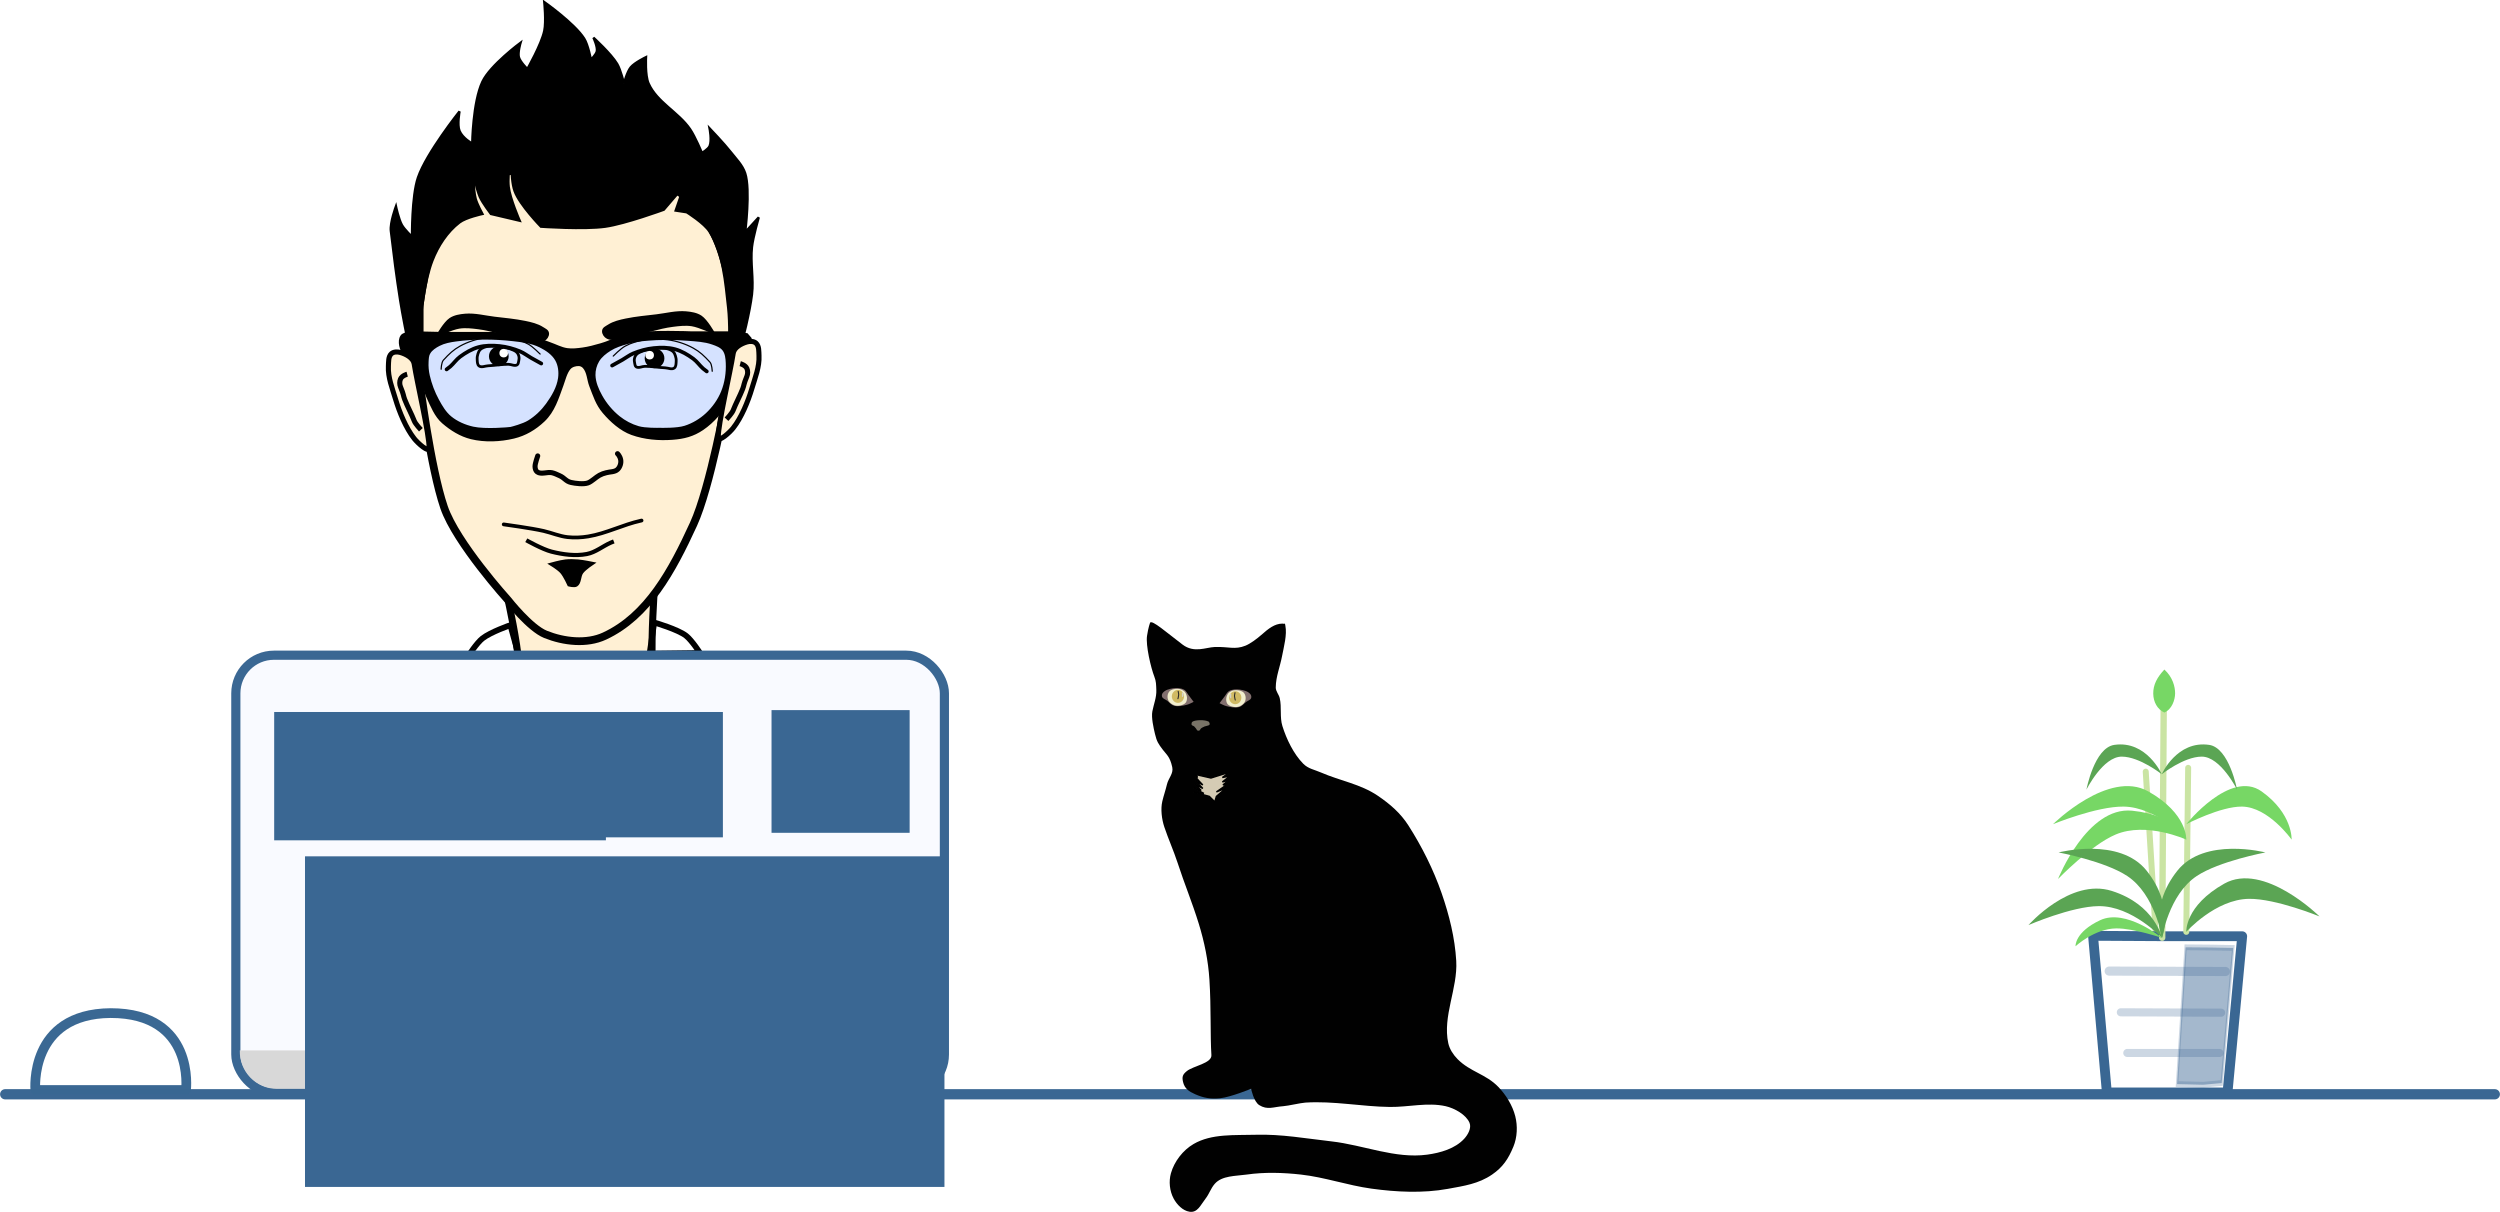<?xml version="1.0" encoding="UTF-8" standalone="no"?>
<!-- Created with Inkscape (http://www.inkscape.org/) -->

<svg
   xmlns:dc="http://purl.org/dc/elements/1.1/"
   xmlns:cc="http://creativecommons.org/ns#"
   xmlns:rdf="http://www.w3.org/1999/02/22-rdf-syntax-ns#"
   xmlns:svg="http://www.w3.org/2000/svg"
   xmlns="http://www.w3.org/2000/svg"
   xmlns:sodipodi="http://sodipodi.sourceforge.net/DTD/sodipodi-0.dtd"
   xmlns:inkscape="http://www.inkscape.org/namespaces/inkscape"
   width="503.492mm"
   height="244.068mm"
   viewBox="0 0 503.492 244.068"
   version="1.1"
   id="svg8"
   inkscape:version="0.92.4 (unknown)"
   sodipodi:docname="web-developer.svg">
  <defs
     id="defs2">
    <filter
       inkscape:collect="always"
       style="color-interpolation-filters:sRGB"
       id="filter4618"
       x="-0.037"
       width="1.073"
       y="-0.035"
       height="1.071">
      <feGaussianBlur
         inkscape:collect="always"
         stdDeviation="0.058"
         id="feGaussianBlur4620" />
    </filter>
  </defs>
  <sodipodi:namedview
     id="base"
     pagecolor="#ffffff"
     bordercolor="#666666"
     borderopacity="1.0"
     inkscape:pageopacity="0.0"
     inkscape:pageshadow="2"
     inkscape:zoom="0.175"
     inkscape:cx="376.73728"
     inkscape:cy="639.84428"
     inkscape:document-units="mm"
     inkscape:current-layer="layer1"
     showgrid="false"
     inkscape:window-width="1920"
     inkscape:window-height="1031"
     inkscape:window-x="0"
     inkscape:window-y="25"
     inkscape:window-maximized="1"
     units="mm"
     fit-margin-top="0"
     fit-margin-left="0"
     fit-margin-right="0"
     fit-margin-bottom="0" />
  <g
     inkscape:label="Layer 1"
     inkscape:groupmode="layer"
     id="layer1"
     transform="translate(-49.296,192.79)">
    <g
       id="g1097"
       transform="matrix(0.365,0,0,0.365,82.348,-93.688)">
      <path
         sodipodi:nodetypes="csccsc"
         inkscape:connector-curvature="0"
         id="path1054"
         d="m 189.834,59.696 c 0,0 5.16,23.358 5.883,35.248 0.497,8.189 -1.083,24.589 -1.083,24.589 l 77.981,-2.138 c 0,0 -2.823,-16.332 -3.249,-24.589 -0.662,-12.817 1.083,-38.487 1.083,-38.487"
         style="fill:#fff0d4;fill-opacity:1;stroke:#000000;stroke-width:3.89;stroke-linecap:butt;stroke-linejoin:miter;stroke-miterlimit:4;stroke-dasharray:none;stroke-opacity:1" />
      <path
         sodipodi:nodetypes="sssccscssscsss"
         inkscape:connector-curvature="0"
         id="path846"
         d="m 257.939,-177.782 c -20.133,-5.576 -42.065,-3.434 -62.672,0 -11.38,1.897 -24.598,3.05 -32.739,11.225 -15.794,15.859 -21.514,63.607 -21.514,63.607 v 42.093 c 0,0 5.933,47.258 13.436,69.219 6.742,19.736 35.385,51.333 35.385,51.333 0,0 11.997,15.333 20.626,18.821 10.066,4.07 22.714,5.513 32.559,0.935 C 266.857,68.369 280.287,43.485 292.094,17.717 c 9.353,-20.411 18.227,-70.155 18.227,-70.155 0,0 6.304,-38.364 2.806,-57.059 -3.014,-16.107 -7.214,-33.303 -17.773,-45.835 -9.371,-11.123 -23.399,-18.567 -37.416,-22.45 z"
         style="fill:#fff0d4;fill-opacity:1;stroke:#000000;stroke-width:4.281;stroke-linecap:butt;stroke-linejoin:miter;stroke-miterlimit:4;stroke-dasharray:none;stroke-opacity:1" />
      <path
         sodipodi:nodetypes="csscscscscscscscscscscscsscscssccsscsscccccscscsccscscssc"
         inkscape:connector-curvature="0"
         id="path848"
         d="m 139.611,-58.518 c 0,0 -6.804,-31.218 -9.354,-47.238 -2.015,-12.659 -3.645,-25.561 -5.145,-38.351 -0.538,-4.585 2.806,-13.563 2.806,-13.563 0,0 1.522,7.145 3.274,10.289 1.399,2.511 5.612,6.548 5.612,6.548 0,0 -0.283,-22.364 3.274,-32.739 4.657,-13.584 22.917,-36.481 22.917,-36.481 0,0 -1.372,7.444 0,10.757 1.687,4.074 7.016,7.015 7.016,7.015 0,0 0.285,-22.838 5.612,-34.142 4.279,-9.079 21.046,-21.514 21.046,-21.514 0,0 -1.6,5.366 -0.935,7.951 0.668,2.598 4.677,6.548 4.677,6.548 0,0 7.76,-13.537 9.354,-21.047 1.1,-5.185 0,-15.902 0,-15.902 0,0 16.625,11.749 21.982,20.111 2.207,3.446 3.742,11.692 3.742,11.692 0,0 2.928,-2.806 3.274,-4.677 0.468,-2.528 -1.871,-7.483 -1.871,-7.483 0,0 9.777,8.895 13.096,14.499 1.934,3.267 3.742,10.757 3.742,10.757 0,0 1.694,-6.409 3.742,-8.886 2.148,-2.6 8.419,-5.612 8.419,-5.612 0,0 -0.562,10.059 1.403,14.499 4.601,10.395 16.496,15.875 22.917,25.256 2.757,4.027 6.548,13.096 6.548,13.096 0,0 3.44,-2.029 4.209,-3.742 1.341,-2.987 0,-9.822 0,-9.822 0,0 8.091,8.483 11.692,13.096 2.901,3.715 6.492,7.211 7.951,11.692 2.994,9.196 -1e-4,32.505 -1e-4,32.505 l 7.483,-8.185 c 0,0 -3.114,10.808 -3.742,16.369 -0.979,8.675 1.058,17.525 0,26.191 -2.356,19.292 -14.031,56.592 -14.031,56.592 0,0 2.738,-32.836 0.935,-49.108 -1.591,-14.356 -2.709,-29.798 -10.289,-42.093 -2.902,-4.707 -12.628,-10.757 -12.628,-10.757 l -6.08,-0.935 4.677,-13.563 v 0 l -11.225,13.096 c 0,0 -21.183,7.779 -32.271,9.354 -11.731,1.666 -35.545,0 -35.545,0 0,0 -11.733,-11.989 -14.499,-19.643 -2.76,-7.637 -1.403,-24.32 -1.403,-24.32 0,0 -2.712,14.676 -1.871,21.982 0.75,6.514 6.08,18.708 6.08,18.708 l -15.902,-3.742 c 0,0 -4.569,-5.956 -6.08,-9.354 -1.967,-4.423 -3.742,-14.031 -3.742,-14.031 0,0 0.135,10.119 1.403,14.966 0.777,2.971 3.742,8.419 3.742,8.419 0,0 -9.065,1.947 -12.628,4.677 -6.834,5.235 -11.857,13.019 -14.966,21.046 -8.396,21.674 -8.419,69.219 -8.419,69.219 z"
         style="fill:#000000;fill-opacity:1;stroke:#000000;stroke-width:1.31px;stroke-linecap:butt;stroke-linejoin:miter;stroke-opacity:1" />
      <g
         id="g1064">
        <path
           style="fill:#000000;fill-opacity:1;stroke:#000000;stroke-width:1.31px;stroke-linecap:butt;stroke-linejoin:miter;stroke-opacity:1"
           d="m 131.055,-86.056 c -1.978,2.954 -0.308,7.424 1.323,10.583 1.647,3.189 6.116,4.183 7.937,7.276 2.876,4.884 2.59,10.395 4.961,15.544 2.278,4.947 4.475,10.663 8.599,14.221 4.517,3.897 9.748,7.18 15.543,8.599 7.495,1.835 15.977,1.47 23.481,-0.331 6.376,-1.53 11.769,-4.757 16.536,-9.26 5.566,-5.258 7.609,-12.325 10.252,-19.512 1.082,-2.943 1.962,-6.85 3.968,-9.26 1.205,-1.448 3.41,-2.083 5.292,-1.984 0.985,0.052 1.993,0.584 2.646,1.323 2.402,2.716 2.317,6.875 3.638,10.252 2.141,5.473 3.485,10.061 7.276,14.551 4.063,4.813 9.616,9.774 15.543,11.906 7.102,2.555 14.962,3.208 22.488,2.646 6.267,-0.468 11.337,-1.76 16.536,-5.291 5.927,-4.027 11.505,-10.381 14.551,-16.866 2.217,-4.719 2.52,-10.12 3.638,-15.213 0.241,-1.098 0.093,-2.337 0.661,-3.307 1.541,-2.631 5.566,-3.234 6.945,-5.953 1.301,-2.564 0.661,-8.599 0.661,-8.599 l -1.984,-2.315 -8.268,-0.992 H 290.789 c 0,0 -22.441,-0.988 -33.402,0.992 -5.729,1.035 -10.938,4.022 -16.536,5.622 -3.265,0.934 -6.556,1.862 -9.921,2.315 -2.843,0.383 -5.761,0.75 -8.599,0.331 -3.345,-0.495 -6.388,-2.221 -9.591,-3.307 -3.632,-1.231 -7.178,-2.771 -10.914,-3.638 -4.009,-0.93 -8.133,-1.337 -12.236,-1.654 -5.607,-0.433 -16.866,-0.331 -16.866,-0.331 h -19.843 l -14.551,-0.331 c 0,0 -5.877,-0.104 -7.276,1.984 z"
           id="path853"
           inkscape:connector-curvature="0"
           sodipodi:nodetypes="sssssssssssssssssssssccccssssssscccs" />
        <path
           style="fill:#d5e2ff;fill-opacity:1;stroke:#000000;stroke-width:1.31px;stroke-linecap:butt;stroke-linejoin:miter;stroke-opacity:1"
           d="m 146.268,-76.796 c 1.211,-2.014 3.365,-3.392 5.457,-4.465 2.844,-1.458 6.093,-2.055 9.26,-2.48 10.434,-1.401 21.121,-1.342 31.583,-0.165 5.062,0.569 10.322,1.202 14.882,3.472 3.468,1.727 7.007,4.077 8.929,7.441 1.691,2.958 2.118,6.711 1.654,10.087 -0.73,5.301 -3.637,10.22 -6.78,14.551 -2.702,3.725 -6.167,7.014 -10.087,9.425 -3,1.846 -9.095,3.472 -9.921,3.638 -0.827,0.165 -14.061,1.366 -20.835,-0.165 -4.45,-1.006 -8.872,-2.897 -12.402,-5.787 -3.019,-2.473 -5.08,-5.997 -6.945,-9.425 -2.309,-4.245 -4.052,-8.848 -5.126,-13.559 -0.566,-2.481 -0.802,-5.065 -0.661,-7.606 0.093,-1.684 0.123,-3.515 0.992,-4.961 z"
           id="path855"
           inkscape:connector-curvature="0"
           sodipodi:nodetypes="ssssssssssssssss" />
        <path
           style="fill:#d5e2ff;fill-opacity:1;stroke:#000000;stroke-width:1.31px;stroke-linecap:butt;stroke-linejoin:miter;stroke-opacity:1"
           d="m 239.464,-72.446 c 1.533,-2.554 4.031,-4.487 6.548,-6.08 2.837,-1.796 6.123,-2.825 9.354,-3.742 3.501,-0.993 7.131,-1.558 10.757,-1.871 7.533,-0.65 15.144,-0.572 22.683,0 4.639,0.352 9.407,0.565 13.797,2.105 2.208,0.774 4.664,1.645 6.08,3.508 1.51,1.987 1.756,4.756 1.871,7.249 0.247,5.364 -0.556,10.925 -2.572,15.902 -1.892,4.67 -4.954,8.972 -8.653,12.394 -3.386,3.132 -7.531,5.617 -11.926,7.016 -4.398,1.4 -12.628,1.169 -13.797,1.169 -1.169,0 -8.094,0.165 -11.926,-0.935 -3.887,-1.116 -7.603,-3.08 -10.757,-5.612 -3.969,-3.187 -7.35,-7.243 -9.822,-11.692 -1.951,-3.512 -3.627,-7.442 -3.742,-11.459 -0.078,-2.74 0.694,-5.6 2.105,-7.951 z"
           id="path857"
           inkscape:connector-curvature="0"
           sodipodi:nodetypes="sssssssssssssssss" />
      </g>
      <path
         sodipodi:nodetypes="cssssssssssc"
         inkscape:connector-curvature="0"
         id="path875"
         d="m 150.894,-86.526 c 0,0 7.739,-3.637 11.906,-4.299 3.486,-0.554 7.081,-0.109 10.583,0.331 8.067,1.013 15.789,3.971 23.811,5.291 4.048,0.667 8.539,3.101 12.236,1.323 1.295,-0.623 2.4,-2.203 2.315,-3.638 -0.093,-1.564 -1.663,-2.122 -2.976,-2.976 -2.779,-1.809 -6.342,-2.639 -9.591,-3.307 -5.559,-1.143 -11.232,-1.641 -16.866,-2.315 -5.391,-0.645 -10.795,-2.118 -16.205,-1.654 -2.851,0.245 -5.892,0.719 -8.268,2.315 -3.13,2.102 -6.945,8.929 -6.945,8.929 z"
         style="fill:#000000;fill-opacity:1;stroke:#000000;stroke-width:1.31px;stroke-linecap:butt;stroke-linejoin:miter;stroke-opacity:1" />
      <path
         style="fill:#000000;fill-opacity:1;stroke:#000000;stroke-width:1.31px;stroke-linecap:butt;stroke-linejoin:miter;stroke-opacity:1"
         d="m 303.136,-87.849 c 0,0 -7.739,-3.637 -11.906,-4.299 -3.486,-0.554 -7.081,-0.109 -10.583,0.331 -8.067,1.013 -15.789,3.971 -23.811,5.291 -4.048,0.667 -8.539,3.101 -12.236,1.323 -1.295,-0.623 -2.4,-2.203 -2.315,-3.638 0.093,-1.564 1.663,-2.122 2.976,-2.976 2.779,-1.809 6.342,-2.639 9.591,-3.307 5.559,-1.143 11.232,-1.641 16.866,-2.315 5.391,-0.645 10.795,-2.118 16.205,-1.654 2.851,0.245 5.892,0.719 8.268,2.315 3.13,2.102 6.945,8.929 6.945,8.929 z"
         id="path877"
         inkscape:connector-curvature="0"
         sodipodi:nodetypes="cssssssssssc" />
      <path
         sodipodi:nodetypes="cssssssssssc"
         inkscape:connector-curvature="0"
         id="path879"
         d="m 206.139,-19.947 c 0,0 -1.483,4.188 -1.472,5.766 0.01,1.086 0.293,2.4 1.169,3.04 2.208,1.611 5.514,-0.112 8.185,0.468 1.471,0.32 2.83,1.035 4.209,1.637 2.78,1.213 3.358,3.062 6.314,3.742 2.431,0.559 7.015,1.099 9.354,0.234 2.022,-0.748 4.409,-3.199 6.314,-4.209 1.57,-0.833 2.032,-0.917 3.742,-1.403 2.111,-0.601 4.756,-0.324 6.314,-1.871 1.33,-1.32 2.021,-3.544 1.637,-5.379 -0.442,-2.11 -1.729,-3.257 -1.729,-3.257"
         style="fill:none;stroke:#000000;stroke-width:2.796;stroke-linecap:round;stroke-linejoin:miter;stroke-miterlimit:4;stroke-dasharray:none;stroke-opacity:1" />
      <g
         transform="matrix(4.95,0,0,4.95,-2949.542,811.376)"
         id="g933">
        <path
           style="fill:none;stroke:#000000;stroke-width:0.137;stroke-linecap:round;stroke-linejoin:miter;stroke-miterlimit:4;stroke-dasharray:none;stroke-opacity:1"
           d="m 645.932,-179.075 c 0,0 0.811,-0.823 1.31,-1.099 0.687,-0.379 1.465,-0.597 2.24,-0.718 0.821,-0.128 1.669,-0.102 2.493,0 0.98,0.121 2.009,0.453 2.874,0.93 0.751,0.413 1.217,0.865 1.86,1.564 0.236,0.257 0.254,1.014 0.254,1.014"
           id="path885"
           inkscape:connector-curvature="0"
           sodipodi:nodetypes="csssssc" />
        <path
           style="fill:none;stroke:#000000;stroke-width:0.421;stroke-linecap:round;stroke-linejoin:miter;stroke-miterlimit:4;stroke-dasharray:none;stroke-opacity:1"
           d="m 645.805,-178.018 c 0,0 0.763,-0.418 1.141,-0.634 0.411,-0.235 0.788,-0.538 1.226,-0.718 0.726,-0.3 1.5,-0.513 2.282,-0.592 0.786,-0.079 1.605,-0.082 2.367,0.127 0.735,0.201 1.414,0.606 2.029,1.057 0.418,0.306 0.71,0.756 1.099,1.099 0.129,0.113 0.407,0.315 0.407,0.315"
           id="path887"
           inkscape:connector-curvature="0"
           sodipodi:nodetypes="cssssssc" />
        <path
           style="fill:none;stroke:#000000;stroke-width:0.311;stroke-linecap:butt;stroke-linejoin:miter;stroke-miterlimit:4;stroke-dasharray:none;stroke-opacity:1"
           d="m 648.553,-179.286 c -0.131,0.118 -0.213,0.293 -0.254,0.465 -0.042,0.178 -0.019,0.37 0.021,0.549 0.032,0.142 0.046,0.325 0.169,0.401 0.282,0.175 0.661,-0.065 0.993,-0.063 0.749,0.004 1.492,0.133 2.24,0.169 0.338,0.016 0.743,0.223 1.014,0.021 0.211,-0.157 0.194,-0.498 0.211,-0.761 0.013,-0.199 -0.023,-0.402 -0.085,-0.592 -0.051,-0.159 -0.119,-0.322 -0.232,-0.444 -0.119,-0.127 -0.281,-0.213 -0.444,-0.275 -0.267,-0.102 -0.559,-0.141 -0.845,-0.148 -0.561,-0.013 -1.564,0.211 -1.669,0.211 -0.106,0 -0.819,0.195 -1.12,0.465 z"
           id="path889"
           inkscape:connector-curvature="0"
           sodipodi:nodetypes="ssssssssssssss" />
        <circle
           style="fill:#000000;fill-opacity:1;stroke-width:0.311;stroke-linecap:round;stroke-miterlimit:4;stroke-dasharray:none"
           id="path891"
           cx="650.535"
           cy="-178.822"
           r="1.098" />
        <circle
           style="fill:#ffffff;fill-opacity:1;stroke-width:0.311;stroke-linecap:round;stroke-miterlimit:4;stroke-dasharray:none"
           id="path893"
           cx="649.99"
           cy="-179.173"
           r="0.478" />
      </g>
      <g
         transform="matrix(-4.95,0,0,4.95,3404.825,810.254)"
         id="g945">
        <path
           sodipodi:nodetypes="csssssc"
           inkscape:connector-curvature="0"
           id="path935"
           d="m 645.932,-179.075 c 0,0 0.811,-0.823 1.31,-1.099 0.687,-0.379 1.465,-0.597 2.24,-0.718 0.821,-0.128 1.669,-0.102 2.493,0 0.98,0.121 2.009,0.453 2.874,0.93 0.751,0.413 1.217,0.865 1.86,1.564 0.236,0.257 0.254,1.014 0.254,1.014"
           style="fill:none;stroke:#000000;stroke-width:0.137;stroke-linecap:round;stroke-linejoin:miter;stroke-miterlimit:4;stroke-dasharray:none;stroke-opacity:1" />
        <path
           sodipodi:nodetypes="cssssssc"
           inkscape:connector-curvature="0"
           id="path937"
           d="m 645.805,-178.018 c 0,0 0.763,-0.418 1.141,-0.634 0.411,-0.235 0.788,-0.538 1.226,-0.718 0.726,-0.3 1.5,-0.513 2.282,-0.592 0.786,-0.079 1.605,-0.082 2.367,0.127 0.735,0.201 1.414,0.606 2.029,1.057 0.418,0.306 0.71,0.756 1.099,1.099 0.129,0.113 0.407,0.315 0.407,0.315"
           style="fill:none;stroke:#000000;stroke-width:0.421;stroke-linecap:round;stroke-linejoin:miter;stroke-miterlimit:4;stroke-dasharray:none;stroke-opacity:1" />
        <path
           sodipodi:nodetypes="ssssssssssssss"
           inkscape:connector-curvature="0"
           id="path939"
           d="m 648.553,-179.286 c -0.131,0.118 -0.213,0.293 -0.254,0.465 -0.042,0.178 -0.019,0.37 0.021,0.549 0.032,0.142 0.046,0.325 0.169,0.401 0.282,0.175 0.661,-0.065 0.993,-0.063 0.749,0.004 1.492,0.133 2.24,0.169 0.338,0.016 0.743,0.223 1.014,0.021 0.211,-0.157 0.194,-0.498 0.211,-0.761 0.013,-0.199 -0.023,-0.402 -0.085,-0.592 -0.051,-0.159 -0.119,-0.322 -0.232,-0.444 -0.119,-0.127 -0.281,-0.213 -0.444,-0.275 -0.267,-0.102 -0.559,-0.141 -0.845,-0.148 -0.561,-0.013 -1.564,0.211 -1.669,0.211 -0.106,0 -0.819,0.195 -1.12,0.465 z"
           style="fill:none;stroke:#000000;stroke-width:0.311;stroke-linecap:butt;stroke-linejoin:miter;stroke-miterlimit:4;stroke-dasharray:none;stroke-opacity:1" />
        <circle
           r="1.098"
           cy="-178.822"
           cx="650.535"
           id="circle941"
           style="fill:#000000;fill-opacity:1;stroke-width:0.311;stroke-linecap:round;stroke-miterlimit:4;stroke-dasharray:none" />
        <circle
           r="0.478"
           cy="-179.173"
           cx="649.99"
           id="circle943"
           style="fill:#ffffff;fill-opacity:1;stroke-width:0.311;stroke-linecap:round;stroke-miterlimit:4;stroke-dasharray:none" />
      </g>
      <g
         style="fill:#fff0d4;fill-opacity:1"
         transform="matrix(4.95,0,0,4.95,-2949.542,811.376)"
         id="g971">
        <path
           sodipodi:nodetypes="ssssssss"
           inkscape:connector-curvature="0"
           id="path955"
           d="m 622.204,-179.475 c -0.324,-0.093 -0.752,-0.092 -1.002,0.134 -0.357,0.322 -0.308,0.923 -0.334,1.403 -0.066,1.233 0.447,2.491 0.798,3.675 0.422,1.423 1.16,3.221 2.079,4.387 0.392,0.497 1.648,1.647 1.659,1.014 0.025,-1.464 -1.338,-7.226 -1.664,-9.343 -0.101,-0.657 -0.898,-1.087 -1.537,-1.27 z"
           style="fill:#fff0d4;fill-opacity:1;stroke:#000000;stroke-width:0.565;stroke-linecap:butt;stroke-linejoin:miter;stroke-miterlimit:4;stroke-dasharray:none;stroke-opacity:1" />
        <path
           sodipodi:nodetypes="cssssc"
           inkscape:connector-curvature="0"
           id="path957"
           d="m 622.962,-177.054 c 0,0 -0.576,0.148 -0.746,0.538 -0.116,0.265 -0.111,0.601 0,0.869 0.401,0.97 0.289,0.944 0.468,1.403 0.317,0.818 0.752,1.587 1.069,2.405 0.127,0.328 0.736,0.979 0.736,0.979"
           style="fill:#fff0d4;fill-opacity:1;stroke:#000000;stroke-width:0.565;stroke-linecap:butt;stroke-linejoin:miter;stroke-miterlimit:4;stroke-dasharray:none;stroke-opacity:1" />
      </g>
      <path
         sodipodi:nodetypes="csssc"
         inkscape:connector-curvature="0"
         id="path963"
         d="m 199.84,26.578 c 0,0 8.962,5.045 13.89,6.284 6.322,1.589 13.108,2.54 19.512,1.323 4.796,-0.912 8.755,-4.329 13.229,-6.284 0.544,-0.238 1.653,-0.661 1.653,-0.661"
         style="fill:none;stroke:#000000;stroke-width:2.302;stroke-linecap:butt;stroke-linejoin:miter;stroke-miterlimit:4;stroke-dasharray:none;stroke-opacity:1" />
      <path
         sodipodi:nodetypes="csscsscsc"
         inkscape:connector-curvature="0"
         id="path965"
         d="m 213.039,39.698 c 0,0 5.561,-1.557 8.419,-1.871 2.286,-0.251 4.607,-0.187 6.899,4.9e-5 2.874,0.235 8.535,1.403 8.535,1.403 0,0 -4.578,3.003 -6.197,5.145 -1.568,2.074 -0.959,5.744 -3.157,7.132 -1.22,0.771 -4.326,-0.117 -4.326,-0.117 0,0 -2.276,-5.079 -4.092,-7.132 -1.678,-1.898 -6.08,-4.56 -6.08,-4.56 z"
         style="fill:#000000;fill-opacity:1;stroke:#000000;stroke-width:1.31px;stroke-linecap:butt;stroke-linejoin:miter;stroke-opacity:1" />
      <g
         style="fill:#fff0d4;fill-opacity:1"
         transform="matrix(-4.95,0,0,4.95,3401.535,805.558)"
         id="g977">
        <path
           style="fill:#fff0d4;fill-opacity:1;stroke:#000000;stroke-width:0.565;stroke-linecap:butt;stroke-linejoin:miter;stroke-miterlimit:4;stroke-dasharray:none;stroke-opacity:1"
           d="m 622.204,-179.475 c -0.324,-0.093 -0.752,-0.092 -1.002,0.134 -0.357,0.322 -0.308,0.923 -0.334,1.403 -0.066,1.233 0.447,2.491 0.798,3.675 0.422,1.423 1.16,3.221 2.079,4.387 0.392,0.497 1.648,1.647 1.659,1.014 0.025,-1.464 -1.338,-7.226 -1.664,-9.343 -0.101,-0.657 -0.898,-1.087 -1.537,-1.27 z"
           id="path973"
           inkscape:connector-curvature="0"
           sodipodi:nodetypes="ssssssss" />
        <path
           style="fill:#fff0d4;fill-opacity:1;stroke:#000000;stroke-width:0.565;stroke-linecap:butt;stroke-linejoin:miter;stroke-miterlimit:4;stroke-dasharray:none;stroke-opacity:1"
           d="m 622.962,-177.054 c 0,0 -0.576,0.148 -0.746,0.538 -0.116,0.265 -0.111,0.601 0,0.869 0.401,0.97 0.289,0.944 0.468,1.403 0.317,0.818 0.752,1.587 1.069,2.405 0.127,0.328 0.736,0.979 0.736,0.979"
           id="path975"
           inkscape:connector-curvature="0"
           sodipodi:nodetypes="cssssc" />
      </g>
      <path
         sodipodi:nodetypes="cssssc"
         inkscape:connector-curvature="0"
         id="path1052"
         d="m 187.384,17.832 c 0,0 15.248,2.065 22.014,3.623 4.437,1.022 8.703,2.906 13.229,3.402 3.759,0.412 7.607,0.231 11.339,-0.378 9.993,-1.631 19.215,-6.523 29.104,-8.693 0.87,-0.191 0,0 0,0"
         style="fill:none;stroke:#000000;stroke-width:2.065;stroke-linecap:round;stroke-linejoin:miter;stroke-miterlimit:4;stroke-dasharray:none;stroke-opacity:1" />
    </g>
    <path
       style="fill:none;stroke:#3a6793;stroke-width:2.065;stroke-linecap:round;stroke-linejoin:miter;stroke-miterlimit:4;stroke-dasharray:none;stroke-opacity:1"
       d="M 50.343,27.592 H 551.741"
       id="path4811"
       inkscape:connector-curvature="0" />
    <path
       style="fill:none;stroke:#000000;stroke-width:1.165;stroke-linecap:butt;stroke-linejoin:miter;stroke-miterlimit:4;stroke-dasharray:none;stroke-opacity:1"
       d="m 152.076,-66.887 c 0,0 -3.986,1.389 -5.613,2.673 -1.169,0.922 -2.806,3.475 -2.806,3.475 l 10.156,0.134 z"
       id="path4813"
       inkscape:connector-curvature="0"
       sodipodi:nodetypes="csccc" />
    <path
       sodipodi:nodetypes="csccc"
       inkscape:connector-curvature="0"
       id="path4815"
       d="m 181.054,-67.422 c 0,0 4.788,1.389 6.414,2.673 1.169,0.922 2.806,3.475 2.806,3.475 l -10.156,0.134 z"
       style="fill:none;stroke:#000000;stroke-width:1.165;stroke-linecap:butt;stroke-linejoin:miter;stroke-miterlimit:4;stroke-dasharray:none;stroke-opacity:1" />
    <g
       id="g4809"
       transform="matrix(0.923,0,0,0.923,10.425,-4.265)">
      <rect
         ry="8.315"
         y="-61.287"
         x="93.572"
         height="95.442"
         width="154.607"
         id="rect1099"
         style="fill:#f9faff;fill-opacity:1;stroke:#3a6793;stroke-width:2;stroke-linecap:round;stroke-linejoin:round;stroke-miterlimit:4;stroke-dasharray:none;stroke-opacity:1" />
      <path
         sodipodi:nodetypes="csssscc"
         inkscape:connector-curvature="0"
         id="rect1101"
         d="m 247.537,24.943 v 0 c 0,0 -1.638,8.398 -6.268,8.398 H 102.608 c -4.63,0 -8.283,-3.747 -8.167,-8.398 v 0 z"
         style="fill:#d8d8d8;fill-opacity:1;stroke:none;stroke-width:2.015;stroke-linecap:round;stroke-linejoin:round;stroke-miterlimit:4;stroke-dasharray:none;stroke-opacity:1" />
    </g>
    <flowRoot
       xml:space="preserve"
       id="flowRoot858"
       style="font-style:normal;font-variant:normal;font-weight:normal;font-stretch:normal;font-size:40px;line-height:1.25;font-family:Consolas;-inkscape-font-specification:Consolas;letter-spacing:0px;word-spacing:0px;fill:#3a6793;fill-opacity:1;stroke:none"
       transform="matrix(0.265,0,0,0.265,-1.336,-270.006)"><flowRegion
         id="flowRegion860"
         style="fill:#3a6793;fill-opacity:1"><rect
           id="rect862"
           width="485.977"
           height="251.25"
           x="422.857"
           y="942.182"
           style="fill:#3a6793;fill-opacity:1" /></flowRegion><flowPara
         id="flowPara864">&lt;{{awesome code}}/&gt;</flowPara></flowRoot>    <flowRoot
       xml:space="preserve"
       id="flowRoot866"
       style="font-style:normal;font-variant:normal;font-weight:bold;font-stretch:normal;font-size:74.667px;line-height:1.25;font-family:Consolas;-inkscape-font-specification:'Consolas Bold';letter-spacing:0px;word-spacing:0px;fill:#3a6793;fill-opacity:1;stroke:none"
       transform="matrix(0.265,0,0,0.265,41.589,-322.547)"><flowRegion
         id="flowRegion868"
         style="font-style:normal;font-variant:normal;font-weight:bold;font-stretch:normal;font-size:74.667px;font-family:Consolas;-inkscape-font-specification:'Consolas Bold';fill:#3a6793;fill-opacity:1"><rect
           id="rect870"
           width="141.327"
           height="95.266"
           x="437.143"
           y="1030.754"
           style="font-style:normal;font-variant:normal;font-weight:bold;font-stretch:normal;font-size:74.667px;font-family:Consolas;-inkscape-font-specification:'Consolas Bold';fill:#3a6793;fill-opacity:1" /></flowRegion><flowPara
         id="flowPara872">CSS</flowPara></flowRoot>    <flowRoot
       transform="matrix(0.265,0,0,0.265,-11.328,-322.547)"
       style="font-style:normal;font-variant:normal;font-weight:bold;font-stretch:normal;font-size:74.667px;line-height:1.25;font-family:Consolas;-inkscape-font-specification:'Consolas Bold';letter-spacing:0px;word-spacing:0px;fill:#3a6793;fill-opacity:1;stroke:none"
       id="flowRoot880"
       xml:space="preserve"><flowRegion
         style="font-style:normal;font-variant:normal;font-weight:bold;font-stretch:normal;font-size:74.667px;font-family:Consolas;-inkscape-font-specification:'Consolas Bold';fill:#3a6793;fill-opacity:1"
         id="flowRegion876"><rect
           style="font-style:normal;font-variant:normal;font-weight:bold;font-stretch:normal;font-size:74.667px;font-family:Consolas;-inkscape-font-specification:'Consolas Bold';fill:#3a6793;fill-opacity:1"
           y="1030.754"
           x="437.143"
           height="97.532"
           width="252.104"
           id="rect874" /></flowRegion><flowPara
         id="flowPara878">HTML</flowPara></flowRoot>    <flowRoot
       transform="matrix(0.265,0,0,0.265,88.836,-322.925)"
       style="font-style:normal;font-variant:normal;font-weight:bold;font-stretch:normal;font-size:74.667px;line-height:1.25;font-family:Consolas;-inkscape-font-specification:'Consolas Bold';letter-spacing:0px;word-spacing:0px;fill:#3a6793;fill-opacity:1;stroke:none"
       id="flowRoot888"
       xml:space="preserve"><flowRegion
         style="font-style:normal;font-variant:normal;font-weight:bold;font-stretch:normal;font-size:74.667px;font-family:Consolas;-inkscape-font-specification:'Consolas Bold';fill:#3a6793;fill-opacity:1"
         id="flowRegion884"><rect
           style="font-style:normal;font-variant:normal;font-weight:bold;font-stretch:normal;font-size:74.667px;font-family:Consolas;-inkscape-font-specification:'Consolas Bold';fill:#3a6793;fill-opacity:1"
           y="1030.754"
           x="437.143"
           height="93.246"
           width="104.962"
           id="rect882" /></flowRegion><flowPara
         id="flowPara886">JS</flowPara></flowRoot>    <flowRoot
       xml:space="preserve"
       id="flowRoot901"
       style="font-style:normal;font-variant:normal;font-weight:normal;font-stretch:normal;font-size:40px;line-height:1.25;font-family:Consolas;-inkscape-font-specification:Consolas;letter-spacing:0px;word-spacing:0px;fill:#000000;fill-opacity:1;stroke:none"><flowRegion
         id="flowRegion903"><rect
           id="rect905"
           width="0"
           height="142.857"
           x="2445.714"
           y="1770.754" /></flowRegion><flowPara
         id="flowPara907" /></flowRoot>    <path
       style="fill:none;stroke:#cae4a3;stroke-width:1.207;stroke-linecap:round;stroke-linejoin:miter;stroke-miterlimit:4;stroke-dasharray:none;stroke-opacity:1"
       d="M 483.483,-4.415 481.441,-37.382"
       id="path4651"
       inkscape:connector-curvature="0"
       sodipodi:nodetypes="cc" />
    <path
       style="fill:none;stroke:#3a6793;stroke-width:1.983;stroke-linecap:round;stroke-linejoin:round;stroke-miterlimit:10;stroke-dasharray:none;stroke-opacity:1;paint-order:stroke markers fill"
       d="m 470.826,-4.321 2.783,31.545 h 12.15 12.15 l 2.956,-31.459 h -15.107 z"
       id="path4603"
       inkscape:connector-curvature="0"
       sodipodi:nodetypes="ccccccc" />
    <path
       sodipodi:nodetypes="cc"
       inkscape:connector-curvature="0"
       id="path4649"
       d="m 484.753,-3.934 0.306,-46.152"
       style="fill:none;stroke:#cae4a3;stroke-width:1.28;stroke-linecap:round;stroke-linejoin:miter;stroke-miterlimit:4;stroke-dasharray:none;stroke-opacity:1" />
    <path
       inkscape:connector-curvature="0"
       id="path4608"
       d="m 73.104,121.148 -0.573,3.765 1.755,0.018 1.248,-0.047 0.778,-3.718 -1.506,-0.012 z"
       style="fill:#3a6793;fill-opacity:0.464;stroke:#3a6793;stroke-width:0.159px;stroke-linecap:butt;stroke-linejoin:miter;stroke-opacity:0.26;filter:url(#filter4618)"
       transform="matrix(2.992,0,0,7.317,270.739,-888.445)"
       sodipodi:nodetypes="ccccccc" />
    <path
       style="fill:#3a6793;fill-opacity:0.464;stroke:#3a6793;stroke-width:1.837;stroke-linecap:round;stroke-linejoin:miter;stroke-miterlimit:4;stroke-dasharray:none;stroke-opacity:0.26"
       d="m 474.075,2.784 23.414,0.084 v 0"
       id="path4622"
       inkscape:connector-curvature="0"
       sodipodi:nodetypes="ccc" />
    <path
       style="fill:#3a6793;fill-opacity:0.464;stroke:#3a6793;stroke-width:1.631px;stroke-linecap:round;stroke-linejoin:miter;stroke-opacity:0.26"
       d="M 477.727,19.274 H 496.296 v 0"
       id="path4626"
       inkscape:connector-curvature="0" />
    <path
       sodipodi:nodetypes="ccc"
       inkscape:connector-curvature="0"
       id="path4628"
       d="m 476.426,11.085 20.198,0.077 v 0"
       style="fill:#3a6793;fill-opacity:0.464;stroke:#3a6793;stroke-width:1.635;stroke-linecap:round;stroke-linejoin:miter;stroke-miterlimit:4;stroke-dasharray:none;stroke-opacity:0.26" />
    <path
       style="fill:none;stroke:#cae4a3;stroke-width:1.207;stroke-linecap:round;stroke-linejoin:miter;stroke-miterlimit:4;stroke-dasharray:none;stroke-opacity:1"
       d="m 489.605,-5.118 0.381,-33.027"
       id="path4630"
       inkscape:connector-curvature="0"
       sodipodi:nodetypes="cc" />
    <path
       style="opacity:1;fill:#5ba554;fill-opacity:1;stroke:none;stroke-width:1.207;stroke-linecap:round;stroke-linejoin:round;stroke-miterlimit:4;stroke-dasharray:none;stroke-opacity:1;paint-order:stroke markers fill"
       d="m 489.605,-5.118 c 0,0 -0.323,-5.217 7.645,-9.707 7.967,-4.491 19.194,6.604 19.194,6.604 0,0 -8.762,-3.606 -14.206,-3.546 -6.755,0.076 -12.634,6.649 -12.634,6.649 z"
       id="path4632"
       inkscape:connector-curvature="0"
       sodipodi:nodetypes="cscsc" />
    <path
       sodipodi:nodetypes="cscscc"
       inkscape:connector-curvature="0"
       id="path4635"
       d="m 484.716,-3.895 c 0,0 -2.6,-6.361 3.083,-13.526 5.459,-6.882 17.74,-3.69 17.74,-3.69 0,0 -9.313,1.746 -13.846,4.761 -5.625,3.741 -6.977,12.456 -6.977,12.456 z"
       style="opacity:1;fill:#5ba554;fill-opacity:1;stroke:none;stroke-width:1.207;stroke-linecap:round;stroke-linejoin:round;stroke-miterlimit:4;stroke-dasharray:none;stroke-opacity:1;paint-order:stroke markers fill" />
    <path
       sodipodi:nodetypes="cscsc"
       inkscape:connector-curvature="0"
       id="path4637"
       d="m 510.82,-23.696 c 0,0 0.255,-5.217 -6.044,-9.706 -6.298,-4.491 -15.174,6.604 -15.174,6.604 0,0 6.926,-3.606 11.23,-3.546 5.34,0.076 9.987,6.649 9.987,6.649 z"
       style="opacity:1;fill:#77d765;fill-opacity:1;stroke:none;stroke-width:1.073;stroke-linecap:round;stroke-linejoin:round;stroke-miterlimit:4;stroke-dasharray:none;stroke-opacity:1;paint-order:stroke markers fill" />
    <path
       style="opacity:1;fill:#5ba554;fill-opacity:1;stroke:none;stroke-width:1.207;stroke-linecap:round;stroke-linejoin:round;stroke-miterlimit:4;stroke-dasharray:none;stroke-opacity:1;paint-order:stroke markers fill"
       d="m 484.716,-3.896 c 0,0 -1.413,-6.726 -10.136,-9.473 -8.379,-2.639 -16.758,6.889 -16.758,6.889 0,0 8.69,-3.775 14.134,-3.82 6.755,-0.058 12.76,6.403 12.76,6.403 z"
       id="path4639"
       inkscape:connector-curvature="0"
       sodipodi:nodetypes="cscscc" />
    <path
       style="opacity:1;fill:#77d765;fill-opacity:1;stroke:none;stroke-width:0.715;stroke-linecap:round;stroke-linejoin:round;stroke-miterlimit:4;stroke-dasharray:none;stroke-opacity:1;paint-order:stroke markers fill"
       d="m 467.301,-2.218 c 0,0 -0.209,-2.821 4.96,-5.248 5.169,-2.428 12.454,3.57 12.454,3.57 0,0 -5.685,-1.95 -9.217,-1.917 -4.383,0.044 -8.197,3.595 -8.197,3.595 z"
       id="path4641"
       inkscape:connector-curvature="0"
       sodipodi:nodetypes="cscsc" />
    <path
       sodipodi:nodetypes="cscsc"
       inkscape:connector-curvature="0"
       id="path4643"
       d="m 489.601,-23.696 c 0,0 0.323,-5.217 -7.645,-9.706 -7.967,-4.491 -19.194,6.604 -19.194,6.604 0,0 8.762,-3.606 14.206,-3.546 6.755,0.076 12.634,6.649 12.634,6.649 z"
       style="opacity:1;fill:#77d765;fill-opacity:1;stroke:none;stroke-width:1.207;stroke-linecap:round;stroke-linejoin:round;stroke-miterlimit:4;stroke-dasharray:none;stroke-opacity:1;paint-order:stroke markers fill" />
    <path
       style="opacity:1;fill:#77d765;fill-opacity:1;stroke:none;stroke-width:1.207;stroke-linecap:round;stroke-linejoin:round;stroke-miterlimit:4;stroke-dasharray:none;stroke-opacity:1;paint-order:stroke markers fill"
       d="m 489.601,-23.696 c 0,0 -1.799,-4.908 -10.899,-5.82 -9.099,-0.914 -14.928,13.755 -14.928,13.755 0,0 6.577,-6.821 11.587,-8.951 6.217,-2.643 14.24,1.017 14.24,1.017 z"
       id="path4645"
       inkscape:connector-curvature="0"
       sodipodi:nodetypes="cscsc" />
    <path
       style="opacity:1;fill:#5ba554;fill-opacity:1;stroke:none;stroke-width:1.207;stroke-linecap:round;stroke-linejoin:round;stroke-miterlimit:4;stroke-dasharray:none;stroke-opacity:1;paint-order:stroke markers fill"
       d="m 484.716,-3.896 c 0,0 2.6,-6.361 -3.083,-13.526 -5.459,-6.882 -17.74,-3.69 -17.74,-3.69 0,0 9.313,1.746 13.846,4.761 5.625,3.741 6.977,12.456 6.977,12.456 z"
       id="path4647"
       inkscape:connector-curvature="0"
       sodipodi:nodetypes="cscscc" />
    <path
       style="opacity:1;fill:#5ba554;fill-opacity:1;stroke:none;stroke-width:0.908;stroke-linecap:round;stroke-linejoin:round;stroke-miterlimit:4;stroke-dasharray:none;stroke-opacity:1;paint-order:stroke markers fill"
       d="m 499.832,-33.76 c 0,0 -1.573,-8.425 -5.617,-9.015 -6.51,-0.95 -9.551,5.912 -9.551,5.912 0,0 4.433,-3.52 8.028,-3.546 3.818,-0.029 7.14,6.649 7.14,6.649 z"
       id="path4653"
       inkscape:connector-curvature="0"
       sodipodi:nodetypes="cscscc" />
    <path
       sodipodi:nodetypes="cscscc"
       inkscape:connector-curvature="0"
       id="path4655"
       d="m 469.496,-33.76 c 0,0 1.573,-8.425 5.617,-9.015 6.51,-0.95 9.551,5.912 9.551,5.912 0,0 -4.433,-3.52 -8.028,-3.546 -3.818,-0.029 -7.14,6.649 -7.14,6.649 z"
       style="opacity:1;fill:#5ba554;fill-opacity:1;stroke:none;stroke-width:0.908;stroke-linecap:round;stroke-linejoin:round;stroke-miterlimit:4;stroke-dasharray:none;stroke-opacity:1;paint-order:stroke markers fill" />
    <path
       style="opacity:1;fill:#77d765;fill-opacity:1;stroke:none;stroke-width:0.709;stroke-linecap:round;stroke-linejoin:round;stroke-miterlimit:4;stroke-dasharray:none;stroke-opacity:1;paint-order:stroke markers fill"
       d="m 487.355,-53.097 c -0.017,1.232 -0.619,3.167 -2.177,3.807 -1.434,-0.68 -2.198,-2.152 -2.226,-3.785 -0.029,-1.834 0.815,-3.347 2.241,-4.87 1.651,1.499 2.183,3.436 2.162,4.849 z"
       id="path4657"
       inkscape:connector-curvature="0"
       sodipodi:nodetypes="scscs" />
    <path
       style="opacity:1;fill:none;fill-opacity:1;stroke:#396793;stroke-width:1.959;stroke-linecap:round;stroke-linejoin:round;stroke-miterlimit:4;stroke-dasharray:none;stroke-opacity:0.989;paint-order:stroke markers fill"
       d="m 86.756,26.738 h -15.172 -15.172 c 0,0 -1.358,-15.384 15.172,-15.494 17.095,0 15.172,15.494 15.172,15.494 z"
       id="path4660"
       inkscape:connector-curvature="0"
       sodipodi:nodetypes="ccccc" />
    <path
       style="fill:#010101;fill-opacity:1;stroke:none;stroke-width:0.265px;stroke-linecap:butt;stroke-linejoin:miter;stroke-opacity:1"
       d="m 280.918,-67.38 c 0,0 -0.35,0.897 -0.613,2.641 -0.29,1.924 0.775,6.436 1.48,8.249 0.361,0.928 0.346,1.545 0.392,2.672 0.062,1.492 -0.525,2.843 -0.803,4.311 -0.233,1.229 0.244,3.327 0.535,4.544 0.362,1.516 0.66,1.967 1.604,3.207 0.717,0.943 1.416,1.364 1.871,3.475 0.282,1.306 -0.762,2.174 -1.069,3.475 -0.275,1.163 -0.661,2.244 -0.935,3.408 -0.368,1.561 -0.108,3.618 0.401,5.145 0.779,2.338 1.911,4.873 2.673,7.216 1.382,4.25 2.959,8.024 4.276,12.294 1.123,3.64 1.896,7.424 2.138,11.225 0.369,5.793 0.146,11.238 0.401,15.234 0.105,1.639 -3.669,2.172 -4.945,3.207 -0.836,0.678 -1.009,1.135 -0.769,2.184 0.31,1.357 1.18,1.918 2.451,2.484 1.727,0.768 3.166,0.997 5.046,0.802 2.074,-0.215 6.211,-1.902 6.211,-1.902 0,0 0.521,2.586 1.635,3.286 1.661,1.044 2.883,0.352 4.841,0.22 0.994,-0.067 3.458,-0.658 4.452,-0.724 5.607,-0.371 11.408,0.811 17.027,0.877 3.743,0.044 7.573,-0.97 11.225,-0.154 1.75,0.391 4.125,1.694 4.811,3.35 0.431,1.041 -0.306,2.378 -1.069,3.207 -1.838,1.997 -4.794,2.846 -7.484,3.207 -6.418,0.862 -12.808,-1.944 -19.243,-2.673 -5.065,-0.574 -10.139,-1.49 -15.234,-1.336 -4.231,0.128 -8.91,-0.271 -12.562,1.871 -2.137,1.253 -3.867,3.497 -4.544,5.88 -0.465,1.637 -0.267,3.577 0.535,5.078 0.656,1.228 1.832,2.462 3.207,2.673 1.619,0.248 2.215,-1.334 3.221,-2.627 0.774,-0.995 1.032,-2.034 1.857,-2.986 1.459,-1.683 4.21,-1.556 6.414,-1.871 3.616,-0.517 7.328,-0.406 10.958,0 4.811,0.538 9.37,2.165 14.165,2.829 5.037,0.698 10.422,0.964 15.423,0.046 3.256,-0.597 6.167,-1.005 8.898,-2.875 2.183,-1.495 3.277,-3.168 4.29,-5.613 0.784,-1.893 0.884,-4.162 0.378,-6.147 -0.552,-2.163 -1.85,-4.269 -3.396,-5.88 -2.518,-2.624 -5.665,-3.026 -8.221,-5.613 -0.87,-0.881 -1.606,-1.998 -1.871,-3.207 -1.188,-5.421 1.925,-11.031 1.604,-16.571 -0.269,-4.64 -1.416,-9.24 -2.94,-13.631 -1.659,-4.78 -3.961,-9.364 -6.682,-13.631 -1.601,-2.511 -3.716,-4.331 -6.18,-6.004 -3.474,-2.359 -7.61,-3.012 -11.46,-4.687 -1.317,-0.573 -2.543,-0.738 -3.553,-1.76 -1.934,-1.957 -3.382,-4.966 -4.198,-7.594 -0.557,-1.795 -0.112,-3.781 -0.535,-5.613 -0.171,-0.742 -0.807,-1.377 -0.802,-2.138 0.016,-2.2 0.864,-4.174 1.272,-6.336 0.347,-1.838 1.038,-4.3 0.661,-6.132 -0.136,-0.665 0.049,-0.257 -0.613,-0.406 -1.545,0.029 -2.748,0.969 -4.26,2.308 -0.803,0.711 -2.166,1.738 -3.161,2.138 -2.151,0.865 -3.41,0.165 -6.193,0.267 -1.783,0.066 -4.139,1.283 -6.479,-0.489 -3.284,-2.487 -6.123,-5.015 -6.54,-4.412 z"
       id="path2290"
       inkscape:connector-curvature="0"
       sodipodi:nodetypes="csssssssssssssssssscssssssssssssssssssssssssssssssssssssscsssssc" />
    <g
       id="g2334"
       transform="matrix(0.157,0,0,0.157,301.736,3.613)">
      <path
         sodipodi:nodetypes="csssssssscc"
         inkscape:connector-curvature="0"
         id="path2318"
         d="m -42.333,-350.473 c 0,0 3.723,-5.083 5.67,-7.56 1.715,-2.181 2.868,-5.076 5.292,-6.426 4.11,-2.289 9.328,-2.555 13.985,-1.89 4.914,0.702 10.593,2.104 13.607,6.048 1.006,1.317 1.375,3.376 0.756,4.914 -1.007,2.501 -4.27,3.293 -6.426,4.914 -2.88,2.165 -5.235,5.415 -8.693,6.426 -5.334,1.558 -11.233,0.182 -16.631,-1.134 -3.07,-0.748 -8.693,-3.78 -8.693,-3.78 z"
         style="fill:#826f6e;fill-opacity:1;stroke:none;stroke-width:0.265px;stroke-linecap:butt;stroke-linejoin:miter;stroke-opacity:1" />
      <path
         sodipodi:nodetypes="csssssssscc"
         inkscape:connector-curvature="0"
         id="path2327"
         d="m -34.963,-354.064 c -0.04,2.232 0.431,4.736 1.89,6.426 1.768,2.048 4.713,2.893 7.371,3.402 2.293,0.439 4.795,0.41 6.993,-0.378 2.799,-1.004 5.543,-2.81 7.182,-5.292 1.212,-1.836 1.644,-4.229 1.512,-6.426 -0.121,-2.009 -0.833,-4.088 -2.079,-5.67 -0.984,-1.249 -2.467,-2.122 -3.969,-2.646 -2.865,-0.999 -6.059,-1.117 -9.071,-0.756 -2.374,0.285 -5.302,1.9 -6.993,3.591 -2.026,2.451 -2.762,5.687 -2.835,7.749 z"
         style="fill:#f2efcd;fill-opacity:1;stroke:none;stroke-width:0.265px;stroke-linecap:butt;stroke-linejoin:miter;stroke-opacity:1" />
      <ellipse
         ry="8.315"
         rx="7.845"
         cy="-355.954"
         cx="-23.338"
         id="path2320"
         style="fill:#d0ba64;fill-opacity:1;stroke:none;stroke-width:0.967;stroke-linecap:round;stroke-linejoin:round;stroke-miterlimit:4;stroke-dasharray:none;stroke-opacity:1" />
      <path
         sodipodi:nodetypes="sssss"
         inkscape:connector-curvature="0"
         id="path2322"
         d="m -28.516,-357.994 c -10e-7,1.646 0.396,2.824 -0.471,2.824 -0.867,0 -1.569,-1.335 -1.569,-2.981 -2e-6,-1.646 0.702,-2.981 1.569,-2.981 0.867,0 0.471,1.492 0.471,3.138 z"
         style="fill:#d4d3cc;fill-opacity:1;stroke:none;stroke-width:0.967;stroke-linecap:round;stroke-linejoin:round;stroke-miterlimit:4;stroke-dasharray:none;stroke-opacity:1" />
      <path
         sodipodi:nodetypes="csc"
         inkscape:connector-curvature="0"
         id="path2324"
         d="m -23.652,-362.387 c -0.628,4.079 -0.66,2.914 -0.628,4.393 0.037,1.702 0.941,5.021 0.941,5.021"
         style="fill:none;stroke:#2a2928;stroke-width:1.382;stroke-linecap:round;stroke-linejoin:miter;stroke-miterlimit:4;stroke-dasharray:none;stroke-opacity:1" />
    </g>
    <g
       transform="matrix(-0.157,0,0,0.157,282.865,3.346)"
       id="g2346">
      <path
         style="fill:#826f6e;fill-opacity:1;stroke:none;stroke-width:0.265px;stroke-linecap:butt;stroke-linejoin:miter;stroke-opacity:1"
         d="m -42.333,-350.473 c 0,0 3.723,-5.083 5.67,-7.56 1.715,-2.181 2.868,-5.076 5.292,-6.426 4.11,-2.289 9.328,-2.555 13.985,-1.89 4.914,0.702 10.593,2.104 13.607,6.048 1.006,1.317 1.375,3.376 0.756,4.914 -1.007,2.501 -4.27,3.293 -6.426,4.914 -2.88,2.165 -5.235,5.415 -8.693,6.426 -5.334,1.558 -11.233,0.182 -16.631,-1.134 -3.07,-0.748 -8.693,-3.78 -8.693,-3.78 z"
         id="path2336"
         inkscape:connector-curvature="0"
         sodipodi:nodetypes="csssssssscc" />
      <path
         style="fill:#f2efcd;fill-opacity:1;stroke:none;stroke-width:0.265px;stroke-linecap:butt;stroke-linejoin:miter;stroke-opacity:1"
         d="m -34.963,-354.064 c -0.04,2.232 0.431,4.736 1.89,6.426 1.768,2.048 4.713,2.893 7.371,3.402 2.293,0.439 4.795,0.41 6.993,-0.378 2.799,-1.004 5.543,-2.81 7.182,-5.292 1.212,-1.836 1.644,-4.229 1.512,-6.426 -0.121,-2.009 -0.833,-4.088 -2.079,-5.67 -0.984,-1.249 -2.467,-2.122 -3.969,-2.646 -2.865,-0.999 -6.059,-1.117 -9.071,-0.756 -2.374,0.285 -5.302,1.9 -6.993,3.591 -2.026,2.451 -2.762,5.687 -2.835,7.749 z"
         id="path2338"
         inkscape:connector-curvature="0"
         sodipodi:nodetypes="csssssssscc" />
      <ellipse
         style="fill:#d0ba64;fill-opacity:1;stroke:none;stroke-width:0.967;stroke-linecap:round;stroke-linejoin:round;stroke-miterlimit:4;stroke-dasharray:none;stroke-opacity:1"
         id="ellipse2340"
         cx="-23.338"
         cy="-355.954"
         rx="7.845"
         ry="8.315" />
      <path
         style="fill:#d4d3cc;fill-opacity:1;stroke:none;stroke-width:0.967;stroke-linecap:round;stroke-linejoin:round;stroke-miterlimit:4;stroke-dasharray:none;stroke-opacity:1"
         d="m -28.516,-357.994 c -10e-7,1.646 0.396,2.824 -0.471,2.824 -0.867,0 -1.569,-1.335 -1.569,-2.981 -2e-6,-1.646 0.702,-2.981 1.569,-2.981 0.867,0 0.471,1.492 0.471,3.138 z"
         id="path2342"
         inkscape:connector-curvature="0"
         sodipodi:nodetypes="sssss" />
      <path
         style="fill:none;stroke:#2a2928;stroke-width:1.382;stroke-linecap:round;stroke-linejoin:miter;stroke-miterlimit:4;stroke-dasharray:none;stroke-opacity:1"
         d="m -23.652,-362.387 c -0.628,4.079 -0.66,2.914 -0.628,4.393 0.037,1.702 0.941,5.021 0.941,5.021"
         id="path2344"
         inkscape:connector-curvature="0"
         sodipodi:nodetypes="csc" />
    </g>
    <path
       style="fill:#787367;fill-opacity:1;stroke:none;stroke-width:0.045px;stroke-linecap:butt;stroke-linejoin:miter;stroke-opacity:1"
       d="m 289.276,-46.824 c 0.14,0.21 0.383,0.191 0.563,0.368 0.136,0.134 0.233,0.244 0.341,0.401 0.122,0.176 0.184,0.402 0.397,0.424 0.289,0.029 0.338,-0.064 0.488,-0.313 0.078,-0.129 0.15,-0.234 0.845,-0.544 0.703,-0.232 1.345,-0.147 0.848,-0.946 -0.837,-0.485 -2.919,-0.369 -3.353,0.03 -0.173,0.164 -0.131,0.438 -0.129,0.581 z"
       id="path2350"
       inkscape:connector-curvature="0"
       sodipodi:nodetypes="csssscccc" />
    <path
       style="fill:#d5cbb4;fill-opacity:1;stroke:#000000;stroke-width:0.294px;stroke-linecap:butt;stroke-linejoin:miter;stroke-opacity:1"
       d="m 290.108,-36.806 3.07,0.702 3.838,-1.203 -1.535,1.102 1.535,-0.301 -1.535,1.203 1.316,-0.401 -1.206,1.002 0.987,-0.2 -2.303,1.603 1.974,-0.802 -1.974,1.704 -0.329,1.102 -1.097,-1.102 -3.29,-0.902 2.193,0.301 -2.083,-1.102 1.535,0.501 -1.316,-1.303 1.645,0.902 -1.535,-1.603 1.535,0.902 c 0,0 -1.864,-1.904 -1.316,-1.603 0.548,0.301 -0.11,-0.501 -0.11,-0.501 z"
       id="path2352"
       inkscape:connector-curvature="0" />
  </g>
</svg>
